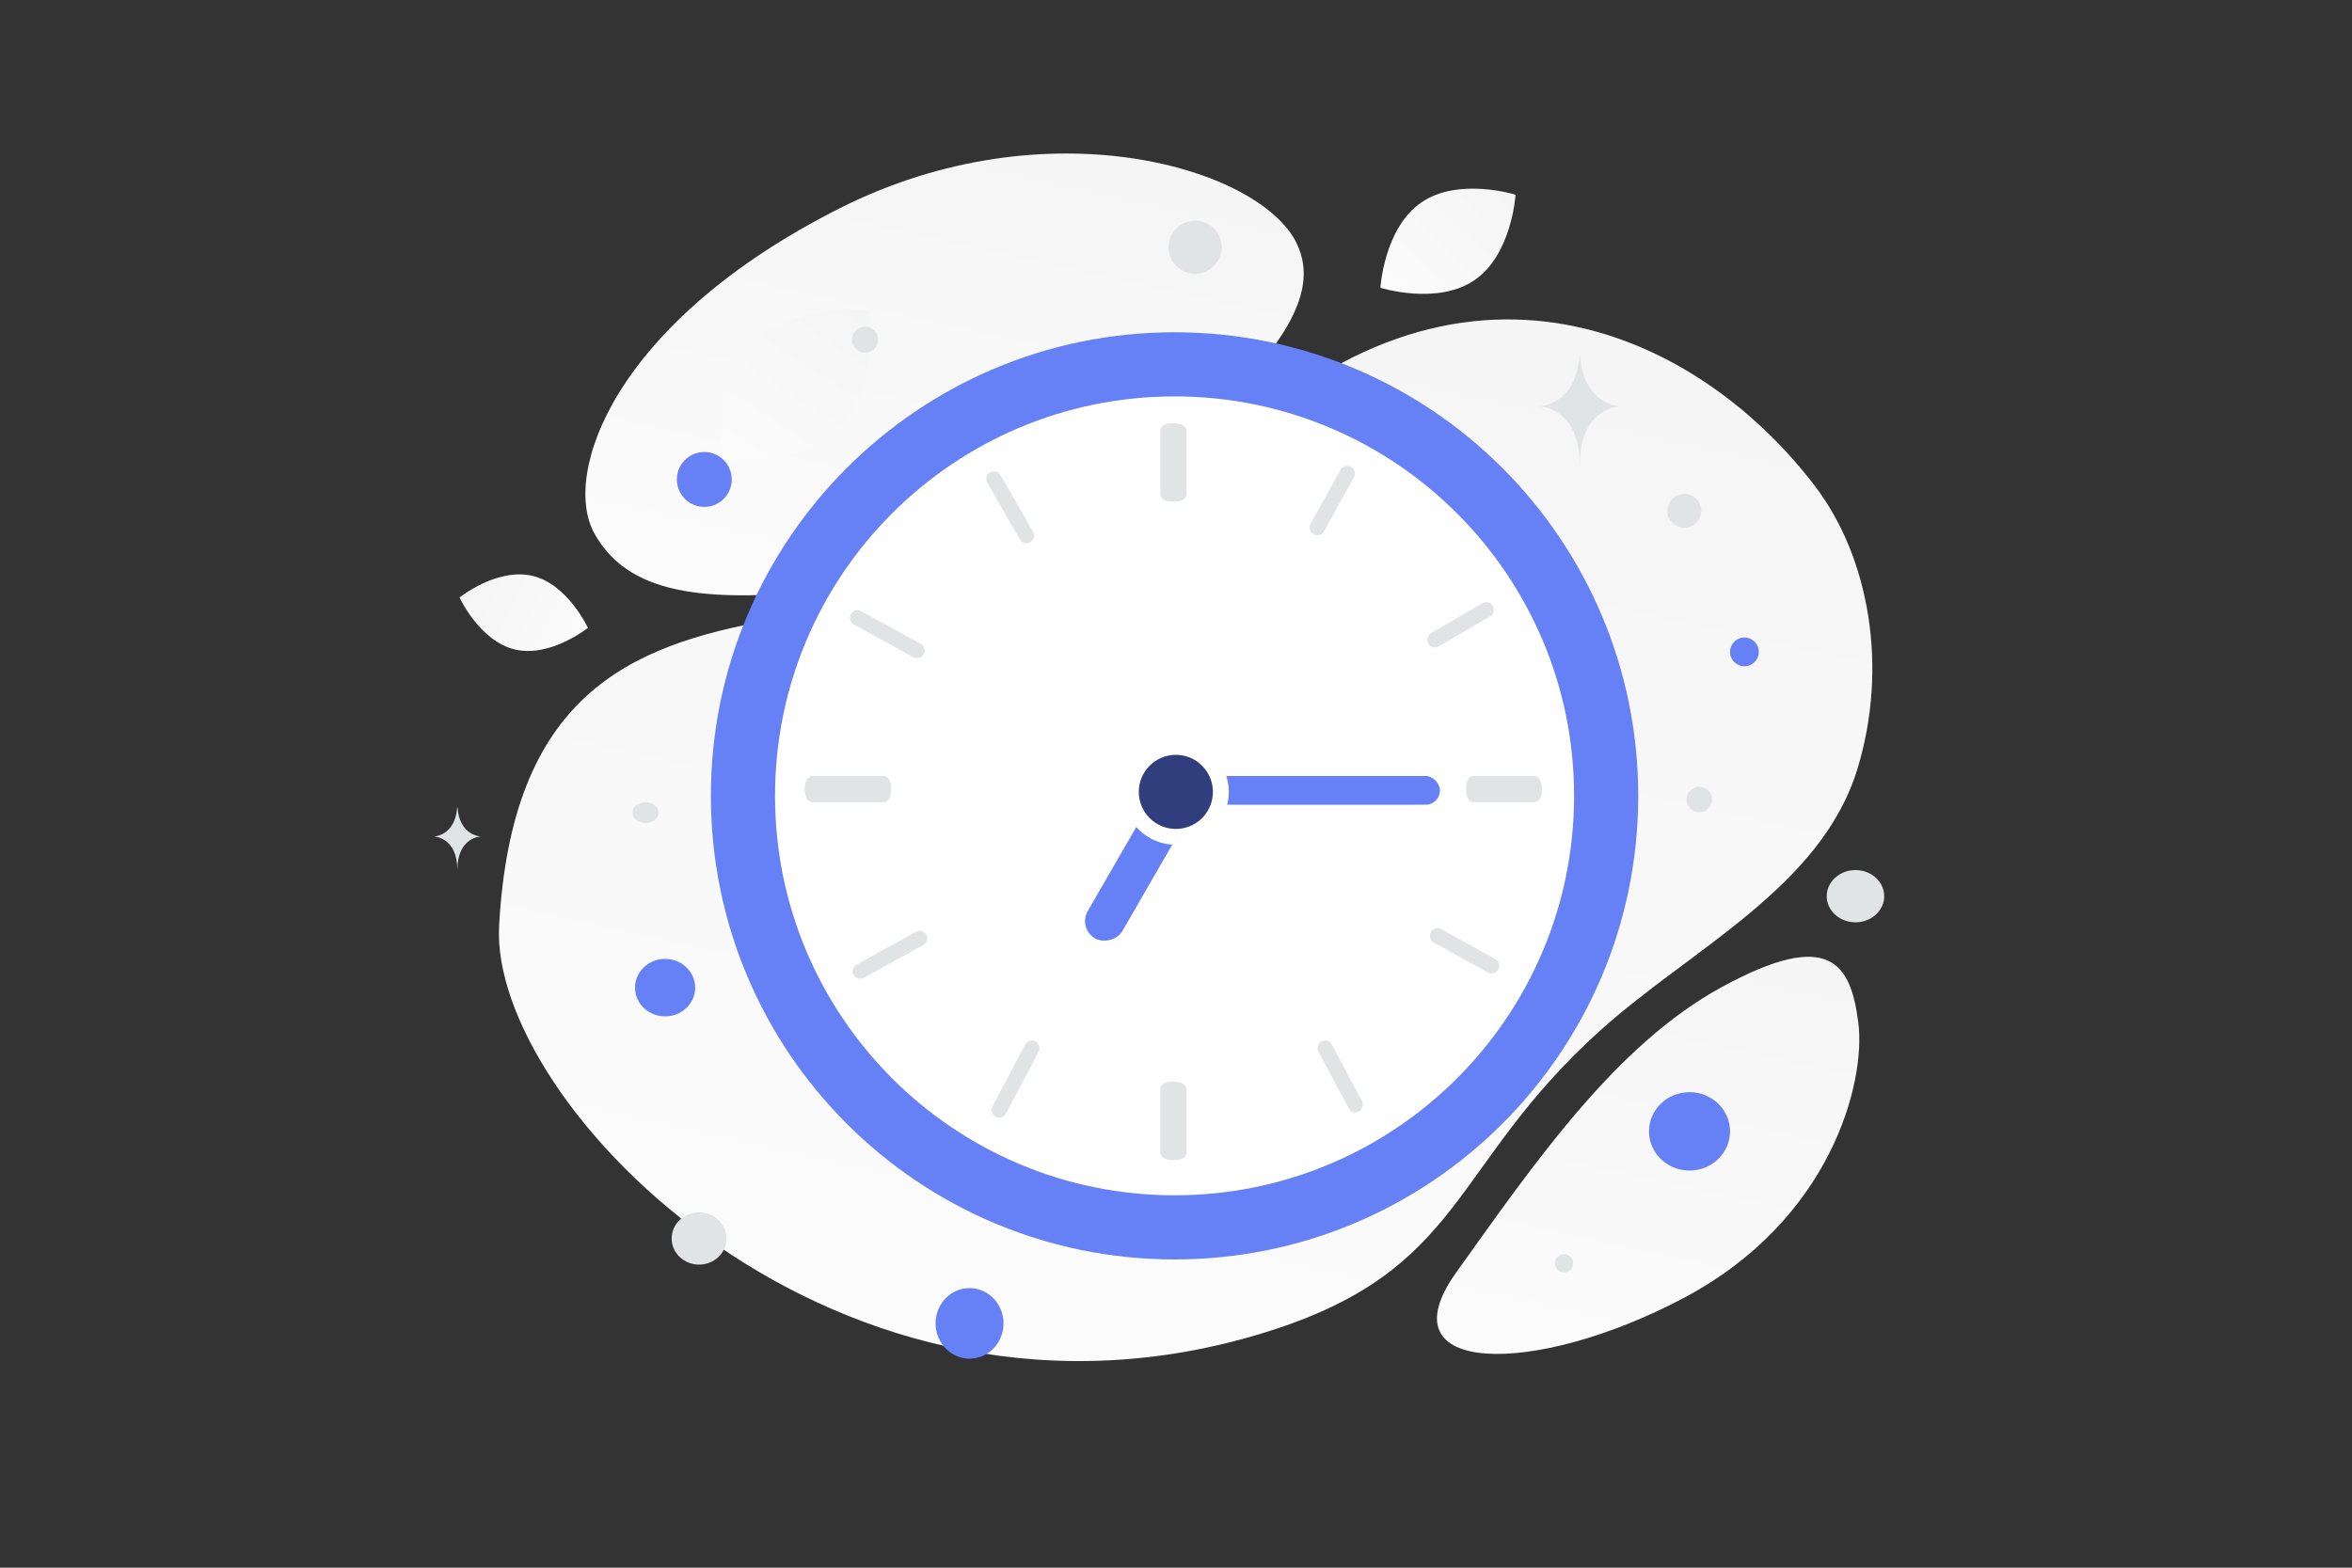 <svg width="900" height="600" viewBox="0 0 900 600" fill="none" xmlns="http://www.w3.org/2000/svg"><rect x="0" y="0" width="900" height="600" fill="#333333" stroke="none"/><path fill="transparent" d="M0 0h900v600H0z"/><path d="M190.98 354.417c-3.697 68.122 129.486 206.639 293.644 155.37 76.348-23.848 69.881-63.429 127.936-115.594 34.604-31.09 84.324-54.601 98.152-99.793 11.946-39.008 4.62-80.936-16.09-108.208-46.578-61.332-140.61-103.33-233.262-6.696-92.651 96.634-260.826-.77-270.38 174.921z" fill="url(#a)"/><path d="M227.489 204.256c12.954 23.12 41.326 26.297 86.779 21.903 34.184-3.31 65.357-5.872 99.543-24.511 23.928-13.037 42.869-30.675 56.694-47.806 14.98-18.558 35.89-39.739 25.64-60.781-14.087-28.906-95.549-53.25-174.652-13.439-86.894 43.746-106.677 102.038-94.004 124.634z" fill="url(#b)"/><path d="M557.215 487.012c30.18-42.22 61.088-87.094 101.552-109.197 41.738-22.808 49.436-8.751 52.325 13.598 2.889 22.349-9.988 75.301-66.949 105.429-56.975 30.137-115.167 29.685-86.928-9.83z" fill="url(#c)"/><path d="M626.873 304.595c0-97.989-79.436-177.424-177.424-177.424s-177.424 79.436-177.424 177.424 79.436 177.424 177.424 177.424 177.424-79.436 177.424-177.424z" fill="#6680f6"/><path d="M449.449 457.476c84.434 0 152.881-68.447 152.881-152.881s-68.447-152.881-152.881-152.881-152.881 68.447-152.881 152.881 68.447 152.881 152.881 152.881z" fill="#fff"/><path d="M445 189.076c0 .598.39.981.646 1.167.276.202.612.342.937.442.662.204 1.516.315 2.417.315.897 0 1.751-.112 2.413-.316.325-.1.661-.24.937-.44.253-.184.65-.566.65-1.168v-24.152c0-.598-.39-.981-.646-1.167-.276-.202-.612-.342-.937-.442-.662-.204-1.516-.315-2.417-.315-.901 0-1.755.111-2.417.315-.325.1-.661.24-.937.442-.256.186-.646.569-.646 1.167v24.152zm0 252.046c0 .617.419.994.666 1.164.275.191.609.323.931.417.657.192 1.506.297 2.403.297.893 0 1.741-.105 2.399-.297a3.28 3.28 0 0 0 .932-.415c.245-.169.669-.546.669-1.166v-24.244c0-.617-.419-.994-.666-1.164a3.24 3.24 0 0 0-.931-.417c-.657-.192-1.506-.297-2.403-.297s-1.746.105-2.403.297a3.24 3.24 0 0 0-.931.417c-.247.17-.666.547-.666 1.164v24.244zM310.789 304.061h26.78c1.155 0 1.926-.999 1.926-2.023 0-1.023-.771-2.022-1.926-2.022h-26.78c-1.156 0-1.927.999-1.927 2.022 0 1.024.771 2.023 1.927 2.023z" fill="#E1E4E5" stroke="#E1E4E5" stroke-width="2"/><path d="M310.939 306h27.122c.594 0 .978-.382 1.17-.64.205-.277.347-.613.449-.939.207-.663.32-1.519.32-2.421 0-.902-.113-1.758-.32-2.421-.102-.326-.244-.662-.449-.939-.192-.258-.576-.64-1.17-.64h-27.122c-.594 0-.978.382-1.17.64-.205.277-.347.613-.449.939-.207.663-.32 1.519-.32 2.421 0 .902.113 1.758.32 2.421.102.326.244.662.449.939.192.258.576.64 1.17.64zm252.994 0h23.134c.596 0 .979-.385 1.169-.642.204-.277.345-.613.446-.939.206-.663.318-1.517.318-2.419 0-.902-.112-1.756-.318-2.419-.101-.326-.242-.662-.446-.939-.19-.257-.573-.642-1.169-.642h-23.134c-.596 0-.979.385-1.169.642-.204.277-.345.613-.446.939-.206.663-.318 1.517-.318 2.419 0 .902.112 1.756.318 2.419.101.326.242.662.446.939.19.257.573.642 1.169.642zm-46.944 117.733-.002-.004-11.547-21.631v-.001c-.474-.885-.221-2.053.672-2.609.943-.588 2.108-.204 2.603.723l8.274 23.522zm0 0c.329.609.948.997 1.636.997.333 0 .664-.094.956-.272l.009-.006c.893-.556 1.147-1.724.673-2.609l-.001-.001-11.546-21.63 8.273 23.521zM378.656 184.271h.001l12.482 21.678a1.915 1.915 0 0 0 2.617.708l.002-.001a1.92 1.92 0 0 0 .701-2.622v-.001l-12.48-21.678v-.001a1.915 1.915 0 0 0-2.62-.704 1.92 1.92 0 0 0-.703 2.621zm172.349 172.227a1.92 1.92 0 0 0-2.619.777 1.943 1.943 0 0 0 .77 2.622l20.637 11.412.004.002c.292.164.611.243.928.243.689 0 1.346-.375 1.693-1.014l.001-.004a1.942 1.942 0 0 0-.767-2.62l-.002-.002-20.645-11.416zM329.078 234.803a1.913 1.913 0 0 0-2.6.769 1.926 1.926 0 0 0 .764 2.601l22.713 12.474a1.91 1.91 0 0 0 2.603-.768 1.924 1.924 0 0 0-.764-2.6l-22.716-12.476zm241.273-2.334a1.912 1.912 0 0 0-2.627-.707h-.001l-19.635 11.439a1.93 1.93 0 0 0-.702 2.625 1.912 1.912 0 0 0 2.625.71l.001-.001 19.637-11.44-.503-.864.504.864a1.93 1.93 0 0 0 .701-2.626zm0 0-.868.496.868-.496zM350.97 357.524h-.001l-22.73 12.581h-.001c-.91.504-1.258 1.658-.704 2.576a1.911 1.911 0 0 0 1.641.918c.32 0 .637-.079.927-.236l.01-.005 22.73-12.581h.001c.911-.504 1.258-1.659.703-2.577-.538-.893-1.689-1.167-2.576-.676zm29.702 66.384-.001.001c-.485.92-.168 2.094.756 2.618.291.167.612.248.931.248.695 0 1.347-.386 1.687-1.026l.002-.003 12.488-23.672.001-.001c.485-.921.168-2.097-.76-2.62a1.9 1.9 0 0 0-2.616.783v.001l-12.488 23.671zm121.704-222.926v.001a1.924 1.924 0 0 0 .777 2.626 1.952 1.952 0 0 0 2.63-.765l.002-.003 11.405-20.633.001-.001a1.925 1.925 0 0 0-.781-2.628 1.953 1.953 0 0 0-2.628.77l-11.406 20.633z" fill="#E1E4E5" stroke="#E1E4E5" stroke-width="2"/><rect x="446" y="297" width="105" height="11" rx="5.5" fill="#6680f6"/><rect x="458.183" y="306.619" width="65.073" height="15.296" rx="7.648" transform="rotate(120 458.183 306.619)" fill="#6680f6"/><path d="M464.269 317.402c7.911-7.911 7.911-20.738 0-28.649-7.911-7.912-20.738-7.912-28.649 0-7.912 7.911-7.912 20.738 0 28.649 7.911 7.911 20.738 7.911 28.649 0z" fill="#fff"/><path d="M459.972 313.106c5.539-5.539 5.539-14.518 0-20.057-5.538-5.538-14.518-5.538-20.056 0-5.538 5.539-5.538 14.518 0 20.057 5.538 5.538 14.518 5.538 20.056 0z" fill="#303E7E"/><path d="M197.054 248.584c13.558 3.211 27.898-8.287 27.898-8.287s-7.652-16.7-21.215-19.902c-13.558-3.211-27.894 8.277-27.894 8.277s7.653 16.7 21.211 19.912z" fill="url(#d)"/><path d="M564.302 107.172c-14.274 9.831-36.081 2.959-36.081 2.959s1.351-22.81 15.634-32.633c14.274-9.832 36.071-2.969 36.071-2.969s-1.35 22.81-15.624 32.643z" fill="url(#e)"/><path d="M321.08 163.577c-15.474 15.75-44.411 12.429-44.411 12.429s-3.829-28.856 11.66-44.596c15.474-15.75 44.396-12.439 44.396-12.439s3.83 28.857-11.645 44.606z" fill="url(#f)"/><ellipse rx="11.5" ry="11" transform="matrix(1 0 0 -1 254.5 378)" fill="#6680f6"/><ellipse rx="13" ry="13.5" transform="matrix(1 0 0 -1 371 506.5)" fill="#6680f6"/><ellipse rx="15.5" ry="15" transform="matrix(1 0 0 -1 646.5 433)" fill="#6680f6"/><circle cx="667.5" cy="249.5" r="5.5" fill="#6680f6"/><circle cx="269.5" cy="183.5" r="10.5" fill="#6680f6"/><ellipse cx="267.5" cy="474" rx="10.5" ry="10" fill="#E1E4E5"/><ellipse cx="710" cy="343" rx="11" ry="10" fill="#E1E4E5"/><circle cx="598.5" cy="483.5" r="3.5" fill="#E1E4E5"/><circle cx="331" cy="130" r="5" fill="#E1E4E5"/><circle cx="650.241" cy="305.977" r="4.886" transform="rotate(105 650.241 305.977)" fill="#E1E4E5"/><circle cx="644.5" cy="195.5" r="6.5" fill="#E1E4E5"/><ellipse cx="247" cy="311" rx="5" ry="4" fill="#E1E4E5"/><circle cx="457.301" cy="94.63" r="10.169" transform="rotate(105 457.301 94.63)" fill="#E1E4E5"/><path d="M175.067 309h-.131c-.774 10.975-8.936 11.143-8.936 11.143s9 .176 9 12.857c0-12.681 9-12.857 9-12.857s-8.158-.168-8.933-11.143zm429.549-173h-.226c-1.334 19.205-15.39 19.501-15.39 19.501s15.5.308 15.5 22.499c0-22.191 15.5-22.499 15.5-22.499s-14.05-.296-15.384-19.501z" fill="#E1E4E5"/><defs><linearGradient id="a" x1="350.162" y1="762.75" x2="599.289" y2="-361.225" gradientUnits="userSpaceOnUse"><stop stop-color="#fff"/><stop offset="1" stop-color="#EEE"/></linearGradient><linearGradient id="b" x1="314.758" y1="354.093" x2="430.224" y2="-164.76" gradientUnits="userSpaceOnUse"><stop stop-color="#fff"/><stop offset="1" stop-color="#EEE"/></linearGradient><linearGradient id="c" x1="590.914" y1="625.613" x2="689.931" y2="167.712" gradientUnits="userSpaceOnUse"><stop stop-color="#fff"/><stop offset="1" stop-color="#EEE"/></linearGradient><linearGradient id="d" x1="248.111" y1="256.57" x2="129.422" y2="200.497" gradientUnits="userSpaceOnUse"><stop stop-color="#fff"/><stop offset="1" stop-color="#EEE"/></linearGradient><linearGradient id="e" x1="508.699" y1="139.431" x2="621.059" y2="20.95" gradientUnits="userSpaceOnUse"><stop stop-color="#fff"/><stop offset="1" stop-color="#EEE"/></linearGradient><linearGradient id="f" x1="259.34" y1="217.375" x2="371.211" y2="42.008" gradientUnits="userSpaceOnUse"><stop stop-color="#fff"/><stop offset="1" stop-color="#EEE"/></linearGradient></defs></svg>